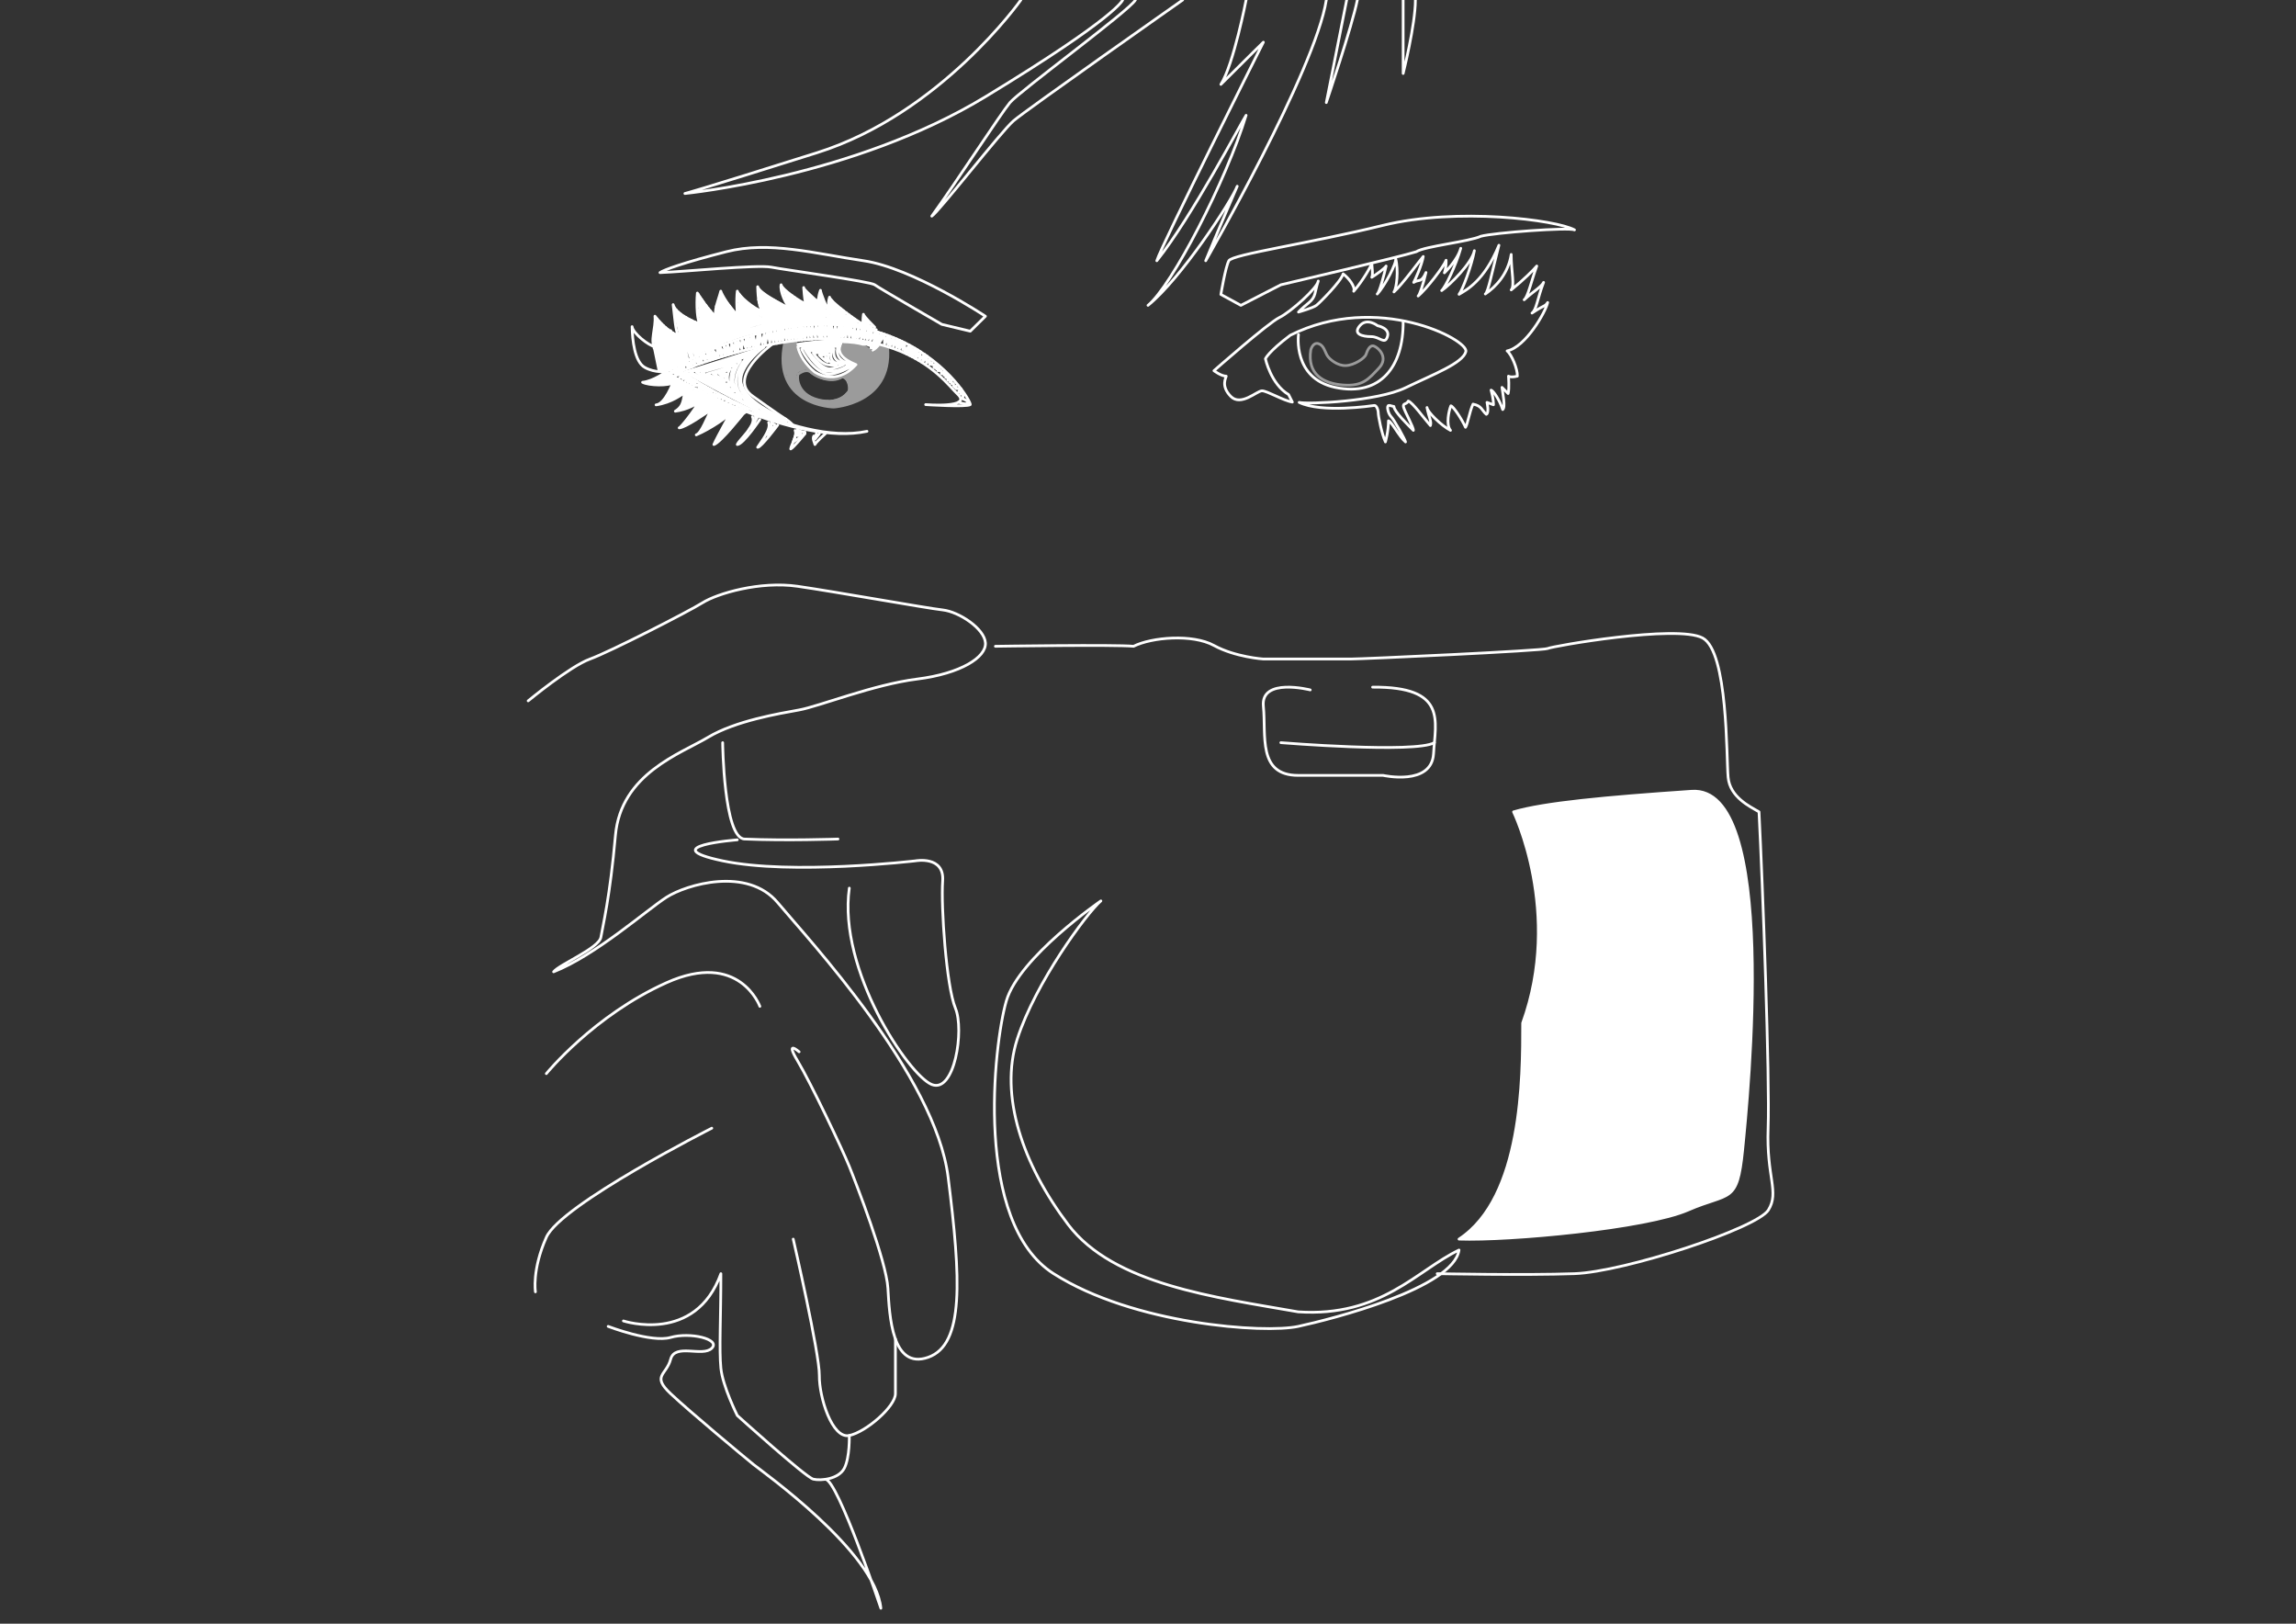 <svg version="1.1" id="Layer_1" xmlns="http://www.w3.org/2000/svg" xmlns:xlink="http://www.w3.org/1999/xlink" x="0px" y="0px"
	 width="841.89px" height="595.28px" viewBox="0 0 841.89 595.28" enable-background="new 0 0 841.89 595.28" xml:space="preserve">
  <rect x="0" y="0" width="841.89" height="595.28" fill="#333333" stroke="none"/>
  <defs>
    <style>
    *{
        stroke-dasharray: 2220;
        transition: 1s;
        animation: strokeDraw 42s forwards;
      }

      html{
        background: black;
      }

      @keyframes strokeDraw {
        100% {
          stroke-dashoffset: 10020;
        }
      }
    </style>
  </defs>
<g>
	<path fill="none" stroke="#9B9B9B" stroke-linecap="round" stroke-linejoin="round" d="M288.193,126.206l3.313-0.627l-3.313,1.46
		l3.313-0.73l-3.727,1.385l4.079-0.399l-4.079,1.306l4.079-0.554l-4.281,1.36l4.583-0.554l-4.583,1.36l4.583-0.705l-4.583,1.561
		l4.982-0.806l-4.982,1.662l5.444-0.957l-5.444,1.763l5.641-1.209l-5.641,2.166l5.942-1.46l-5.942,2.267l6.295-1.662l-6.043,2.316
		l6.345-1.46l-6.194,2.207l6.698-1.703c0,0-7.197,2.917-6.897,2.869s7.404-2.013,7.404-2.013s-6.298,1.97-6.601,3.15
		c0.403,0.425,3.576-1.438,3.576-1.438l-3.223,2.467l2.82-1.309l-2.317,2.115l2.619-1.081l-2.125,1.907l2.075-1.079l-1.662,1.717
		l1.863-0.912l-1.354,1.511l1.703-0.856l-1.178,1.36l1.433-0.755l-0.856,1.259l1.062-0.554l-0.461,1.209l0.91-0.655l-0.448,1.208
		l1.002-0.554l-0.454,1.007l0.957-0.554l-0.101,0.957l0.759-0.302v0.806l0.651-0.403v0.806l0.705-0.453v0.806l0.604-0.353v0.806
		l0.655-0.705v0.926l0.655-0.674v1.058l0.405-0.856l0.35,0.856l0.437-0.705v1.007l0.438-0.686l0.333,0.836l0.354-0.836l0.403,1.189
		l0.403-1.189l0.36,1.441l0.395-1.441l0.325,1.441l0.279-1.441l0.252,1.441l0.353-1.441v1.642l0.554-1.41l0.302,1.41l0.453-1.642
		l0.302,1.642l0.353-1.642l0.353,1.844l0.283-2.099l0.472,2.099v-2.217l0.657,1.915v-2.125l0.652,1.873v-2.139l0.957,2.189
		l-0.383-2.481l1.312,2.582l-0.7-2.956l1.383,2.452l-0.881-2.815l1.801,2.563l-1.222-3.07l2.015,3.119l-1.449-3.722l2.354,2.987
		l-1.768-3.822l2.761,3.822l-2.404-4.753l2.971,4.029l-3.26-5.373l4.116,5.02l-4.576-6.086l5.332,5.734l-5.792-6.721l6.547,6.167
		l-7.345-7.351l8.23,7.238l-7.593-7.56l8.28,7.065l-7.595-7.451l8.254,6.93l-7.56-7.368l8.13,6.876l-7.333-7.442l7.883,6.927
		l-7.12-7.533l7.466,6.849l-6.747-7.483l7.33,6.682l-6.7-7.305l7.363,6.666l-7.003-7.071l7.614,6.558l-8.072-7.364l8.563,6.587
		l-9.369-7.041l9.822,6.226l-10.729-6.628l11.087,5.892l-11.742-6.496l12.146,5.538l-12.889-6.142l13.23,5.168l-14.251-5.773
		l14.547,4.745l-15.252-5.651l15.474,4.676l-16.34-5.597l16.507,4.652l-16.508-5.647l16.625,4.741l-16.233-5.644l10.764,2.746
		l-9.919-3.588l1.644-0.448l5.692,2.346l2.956,2.095l5.097,1.783l-4.306-2.644l4.306,1.436l-3.461-2.166l3.461,1.007l-2.815-1.86
		l2.815,0.651l-2.464-1.57c0,0-1.538,2.362-2.75,3.473c0.101-1.111-8.281-6.968-10.906-3.434s4.746,6.867,5.655,7.372
		c-0.303,0.404-4.847,5.453-10.805,5.164c-10.906-0.188-12.411-14.071-12.411-14.071l-3.977,0.538
		c-4.977,23.44,17.903,23.82,17.903,23.82s21.506-1.211,19.79-21.812"/>
	<path fill="none" stroke="#9B9B9B" stroke-linecap="round" stroke-linejoin="round" d="M311.344,143.28
		c0,0-2.823,5.453-11.257,3.333s-7.929-9.21-7.323-9.553s2.726-1.951,4.51-0.691s7.048,4.58,11.636,1.735
		C312.051,139.14,311.344,143.28,311.344,143.28z"/>
	<path fill="none" stroke="#000000" stroke-linecap="round" stroke-linejoin="round" d="M320.737,120.494"/>
	<g>
		<path fill="none" stroke="#FFFFFF" stroke-linecap="round" stroke-linejoin="round" d="M283.118,126.206
			c0,0-16.958,12.265-7.017,19.093c0,0,9.593,6.867,11.613,8.079s3,2.426,3,2.426"/>
		<path fill="none" stroke="#FFFFFF" stroke-linecap="round" stroke-linejoin="round" d="M302.659,158.985
			c0,0-3.534,3.178-3.837,3.986c-0.101-0.606-1.01-2.121-0.404-3.13"/>
		<path fill="none" stroke="#FFFFFF" stroke-linecap="round" stroke-linejoin="round" d="M295.187,158.985
			c0,0-4.342,5.299-5.251,5.602c0.101-1.414,2.454-4.75,1.616-6.766"/>
		<g>
			<path fill="none" stroke="#FFFFFF" stroke-linecap="round" stroke-linejoin="round" d="M317.907,158.125
				c-25.75,5.655-69.574-18.279-73.517-21.913c80.479-44.431,111.99,10.603,111.384,12.118c-1.313,1.01-16.359,0-16.359,0
				s17.37,1.414,11.715-3.837s-24.945-35.748-96.236-10.502c-1.412,0.808-5.35,2.02-5.35,2.02
				C250.554,136.918,290.942,163.78,317.907,158.125z"/>
			<path fill="none" stroke="#FFFFFF" stroke-linecap="round" stroke-linejoin="round" d="M285.189,155.804
				c0,0-6.16,8.277-7.372,8.176c1.111-1.818,5.076-6.592,4.027-9.088"/>
			<path fill="none" stroke="#FFFFFF" stroke-linecap="round" stroke-linejoin="round" d="M278.628,153.783
				c0,0-6.059,9.085-8.281,9.188c0.606-1.715,7.194-7.073,5.554-10.197"/>
			<path fill="none" stroke="#FFFFFF" stroke-linecap="round" stroke-linejoin="round" d="M351.468,147.441
				c0,0,2.676,1.014,3.33,0.455s-1.373-1.678-1.665-1.585s0.064-1.584,0.064-1.584l-1.009-0.373l0.279-0.653h-1l0.891-1.203h-1.756
				v-1l-0.466,0.525l-0.466-0.525v-0.873h-0.746v-1.119l-0.652,0.466v-1.491l-0.746,0.932v-1.585l-0.746,0.56v-1.328l-0.653,0.489
				v-1.119l-0.932,0.63v-1.166h-0.746v-0.769l-0.56,0.769v-1.421l-0.559,0.746v-1.531l-0.839,1.158v-1.158h-0.746v-0.8l-0.839,0.8
				v-1.825l-1.212,1.305l0.289-2.568l-1.873,2.3l0.918-2.968l-2.16,2.201l0.777-3.121l-2.068,2.375l0.928-3.094l-2.054,2.486
				l1.08-3.072l-2.004,2.6l0.889-3.242l-1.968,2.719l1.012-3.244l-1.69,2.339v-3.216l-0.746,2.47l-0.325-2.99l-0.887,2.804v-3.216
				l-1.025,2.75v-3.206l-1.212,2.833v-3.344l-1.212,3.064v-3.543l-0.788,2.922v-3.22l-1.263,3.22v-3.669l-2.126,3.635l1.036-4
				l-1.8,3.257l0.614-3.629c0,0-1.644,4.448-1.688,3.945s0.788-4.21,0.788-4.21l-2.044,3.346l0.65-3.729l-1.769,3.345l0.672-3.623
				l-1.697,3.25l0.356-3.562l-1.568,3.842l0.443-4.082l-1.748,3.989l0.457-4.238l-1.482,3.958v-4.213l-0.746,4.027l-0.581-4.227
				l-0.667,4.227l-0.43-4.926l-0.945,5.392v-4.949l-1.106,4.297v-4.74l-1.133,5.269v-5.269l-1.018,5.233l-0.454-5.104l-0.474,5.081
				l-1.024-5.211v5.198l-0.932-5.198v4.833l-1.238-4.833v4.833l-1.187-4.83v5.231l-1.038-5.234v4.833l-1.292-4.833v5.328
				l-1.397-5.218v5.3l-1.307-5.409v5.112l-1.252-4.832v5.326l-1.178-5.221v5.332l-1.045-5.225v5.333l-1.165-5.2v4.766l-1.086-4.627
				v5.198l-1.171-5.034v5.034l-1.183-4.853v4.853l-1.282-4.64v4.64l-1.056-4.451v4.812l-0.833-4.655l-0.331,5.306l-0.899-5.06
				l-0.386,4.783l-0.918-4.505l-0.387,4.598l-0.765-4.338l-0.82,4.836l-0.466-4.04l-0.652,4.04l-0.937-3.761l-0.419,4.761
				l-0.392-4.481l-0.426,4.664l-1.137-4.291v4.195l-0.698-3.729l-0.466,3.542l-0.602-3.356v3.45l-0.985-3.663v4.129l-1.493-3.657
				v4.03l-1.301-3.159v4.163l-1.119-4.163v4.467l-1.353-4.053v4.431l-1.537-3.52l0.5,3.816l-1.837-3.664l0.679,4.002l-2.2-3.409
				l0.955,3.781l-2-3.362l0.703,3.759l-2.324-3.091l1.231,3.433l-2.349-2.959l1.307,3.292l-2.264-2.878l1.255,3.204l-2.616-2.603
				l1.273,3.046l-2.306-2.58l0.743,3.106l-1.941-2.553l0.807,2.944l-1.971-2.397l0.549,2.895l-1.718-2.334l0.573,2.873l-1.849-2.249
				l0.712,2.692l-1.756-2.171v2.23l-0.894-1.778v2.625l-1.151-2.033l0.733,2.165l-1.919-1.544l1.456,1.871l-2.266-1.44l3.004,1.32
				l-3.908-0.323l4.415,0.674l-4.415,0.049l4.568,0.443l-2.983,0.582l3.742-0.467l-2.157,1.399l2.821-0.97l-1.516,1.348l2.341-0.822
				l-1.409,1.562l2.051-0.741l-1.119,1.393l2.228-1.128l-1.295,1.789l2.182-1.251l-1.156,1.744l1.771-0.493l-0.56,0.493l1.678-0.493
				l-0.933,1.391l1.771-0.898l-1.186,1.923l2.04-1.658l-0.667,1.752l1.492-1.284l-0.56,1.657l1.316-1.231l-0.478,1.604l1.292-1.153
				l-0.813,2.085l1.573-0.932l-0.28,0.839l1.897-0.702l-0.965,1.262l1.919-0.757l-0.708,1.13l1.633-0.646l-0.421,1.206l1.124-0.844
				l0.182,1.355l0.895-0.808l-0.242,0.808h1.212l-0.56,0.962l1.565-0.789l-0.073,0.789l1.224-0.231l-0.385,1.405l1.718-0.773
				l-0.327,1.546l1.623-0.773v0.773h1.088l0.423,0.869c0,0,4.664,1.445,6.568,1.894"/>
			<path fill="none" stroke="#FFFFFF" stroke-linecap="round" stroke-linejoin="round" d="M292.561,126.206
				c0,0,15.032-2.593,25.347-0.619c1.474,0.282,2.851,0.657,4.075,1.146c-0.28,0.28-1.22,1.286-1.865,1.678l0.619-1.783
				l-1.365,0.944v-1.367l-0.653,0.423l-0.932-0.423h-1.492c0,0-7.01-2.548-23.735,0.901c0.452,2.729,2.886,6.673,6.115,9.229
				c0,0,7.645,5.608,15.196-2.649c-1.585-0.707-8.109-3.13-5.407-7.885c-1.305,0.373-13.701,1.172-14.543,2.144
				c0.373,1.212,5.353,10.19,11.374,9.113c3.449-0.63,6.887-2.699,7.551-3.373c-1.398-0.333-7.234-1.266-5.575-6.859
				c-1.883,0.466-12.085,1.305-12.085,1.305s3.531,6.385,7.473,7.761c4.151,0.8,7.201-1.222,8.753-2.207
				c-2.388-0.707-6.395-0.767-5.557-5.647c-2.051,0.187-9.509,0.652-9.509,0.652s4.044,6.338,7.924,6.526
				c2.89-0.373,5.034-1.531,5.034-1.531c-1.492-0.24-5.499-0.246-4.475-4.902c-1.678,0.373-6.618,0.653-6.618,0.653
				s2.516,3.744,5.033,4.249s3.542,0,3.542,0s-3.641-0.189-3.077-3.783c-1.119,0.279-3.292,0.279-3.292,0.279
				s2.022,2.194,3.105,2.424c-0.653-0.932-0.865-1.678-0.865-1.678"/>
			<path fill="none" stroke="#FFFFFF" stroke-linecap="round" stroke-linejoin="round" d="M288.193,153.678
				c0,0-14.316-5.488-16.274-12.673c-1.771-5.413,5.925-12.125,8.137-13.71c-4.315,1.398-27.055,8.72-28.926,9.043
				c0,0,31.708,17.899,37.063,18.086c-4.248-1.771-15.435-6.554-17.02-12.926s5.5-12.338,5.966-12.618
				c-2.517,1.305-24.052,7.458-24.052,7.458s22.07,12.624,24.73,13.518c-3.195-1.958-13.999-7.831-3.33-19.67
				c-3.688,2.144-19.163,6.246-19.163,6.246s14.882,8.694,16.594,9.602c0,0-6.711-5.059-0.373-13.797
				c-1.678,0.746-14.264,4.289-14.264,4.289l11.747,6.899c0,0-2.848-4.458,0.632-9.736c-2.124,1.066-10.328,3.373-10.328,3.373
				l8.204,4.438c0,0-1.871-3.301,0.28-6.372c-1.958,1.398-6.339,1.934-6.339,1.934l4.475,2.542l0.187-2.542h-2.424l1.492,1.138
				l0.187-0.741"/>
			<path fill="none" stroke="#FFFFFF" stroke-linecap="round" stroke-linejoin="round" d="M292.466,157.405l-1.607,4.605
				c0,0,4.255-2.577,4.328-3.58c-0.986,0.093-2.164-0.61-2.164-0.61l-0.557,1.888l1.082-0.723"/>
			<polyline fill="none" stroke="#FFFFFF" stroke-linecap="round" stroke-linejoin="round" points="299.328,158.985 
				298.862,160.978 300.435,158.985 			"/>
			<path fill="none" stroke="#FFFFFF" stroke-linecap="round" stroke-linejoin="round" d="M282.827,154.892
				c0,0-0.008,3.54-1.323,4.544c1.603-1.845,2.628-3.632,2.628-3.632L282.827,154.892z"/>
			<path fill="none" stroke="#FFFFFF" stroke-linecap="round" stroke-linejoin="round" d="M276.991,152.773
				c0,0,0.384,3.643-2.13,4.391c2.13-2.641,2.957-4.391,2.957-4.391H276.991z"/>
			<path fill="none" stroke="#FFFFFF" stroke-linecap="round" stroke-linejoin="round" d="M321.308,120.884l-5.007-1.235h3.446
				l-2.731-0.731l1.789-0.439l-1.854-1.756l-0.456,1.982l0.911-0.746l-2.536,1.365l0.975,0.39l-9.519-1.365l8.869,0.455
				l-9.949-0.585l8.843-0.325l-9.819,0.195l9.16-1.122l-10.005,1.382l8.941-2.133l-9.852,2.068l8.896-2.762l-9.473,2.681
				l8.381-3.498l-6.309,1.952l5.292-2.733l-5.226,2.018l4.289-2.76l-3.899,1.72l2.805-2.146l-2.805,1.041l1.86-1.625l-2.056,0.455
				l1.366-1.17h-1.496l0.962-1.149l-0.477-0.53l-1.265,6.946l-11.705,2.195l9.819-0.634l0.975-0.976l-2.364,0.26l3.21-2.238
				l-6.633,2.238l-5.007,0.845l11.64-3.967l-11.64,3.122l11.509-3.836l-11.509,3.056l11.489-4.148l-11.489,3.498l11.059-4.444
				l-11.059,3.637l10.282-4.395l-10.282,3.446l9.884-4.227l-0.585-1.755l-0.26,1.365l-4.901,1.808l-0.496-4.343l2.861,2.731
				l-1.886,0.845l-0.26-2.146l1.171,1.105l-5.788,4.292l4.227-2.146l-5.332,1.365l4.165-2.337l-4.685,1.622l3.316-1.951
				l-4.357,1.301l3.736-1.886l-3.736,0.845l2.708-1.782l-3.245,1.067l2.289-1.735l-2.289,0.825l0.993-1.17l-1.496,0.455l0.845-1.3
				l-1.458,0.325l0.678-0.78l-0.678-0.975l3.636,8.973l0.293-1.43l0.39,5.852c0,0-14.435,1.49-24.318,5.687
				c0,0,6.465-4.957,23.929-6.402c-2.146-0.13-11.196-1.042-23.929,5.787c0.167-0.31,1.435-1.431,3.689-2.666
				c0.789-0.432,1.698-0.878,2.723-1.309c0.046-0.02,0.092-0.039,0.138-0.058c4.036-1.672,9.828-3.084,17.084-2.47
				c-0.227-0.78,0-1.041,0-1.041l-0.323-1.384l-0.293-1.256l-0.162-0.692l-11.673-6.421l11.444,7.283l-11.444-6.243l11.64,7.023
				l-11.575-6.243l11.64,6.893l-11.817-5.817l11.947,6.662l-11.785-5.694l11.85,6.28l-11.56-5.084l10.064,5.019l-8.973-3.771
				l7.385,3.641l-7.137-2.619l5.93,2.684c0,0-10.434-1.879-14.84-9.1c-0.115,0.972-0.44,1.037-0.44,1.037s6.633,7.737,13.85,8.193
				c-3.316-0.195-4.227,2.21-13.915-7.088c0.585,1.17,4.877,7.414,10.209,7.673c-2.536,0.065-8.648-4.486-10.209-6.112
				c1.625,2.21,3.122,4.942,8.323,6.567c-2.211-0.65-5.853-1.365-8.128-5.397c1.821,2.861,6.828,5.592,6.828,5.592l-7.246-4.204
				l6.271,4.774l-6.108-3.578l4.807,3.578l-0.78,0.471l-4.303-3.67l3.393,3.931l-9.233-11.379l8.63,11.704l-8.63-11.054
				l7.933,11.314l-8.258-10.859l7.608,11.119l-7.933-10.534l7.413,10.989l-7.413-10.339l6.438,10.664l-6.893-9.754l6.42,10.404
				l-7.009-9.605l6.181,9.996l-6.181-8.778l5.531,9.233l-5.531-7.998l4.88,8.453l-4.76-6.805l4.109,7.391l-5.332-7.933l5.007,9.003
				l-6.128-10.91l5.607,11.465l-6.393-12.428l5.743,12.428l-6.574-13.504l6.118,13.959l-7.141-15.354l6.491,15.668l-7.034-16.438
				l6.319,16.774l-6.837-17.529l6.251,17.854l-6.948-18.906l6.297,18.906l-6.297-17.622l5.517,18.05l-5.517-16.034l4.932,16.034
				l-4.932-13.758l4.282,14.435l-3.836-11.086l3.121,11.086l-3.566-9.054l2.786,9.509l-3.936-10.337l3.025,10.728l-4.267-11.299
				l3.422,11.754l-4.384-12.237l3.669,12.627l-4.807-13.256l4.091,13.646l-4.871-14.12l4.33,14.808l-5.434-15.566l4.284,15.566
				l-5.12-16.239l4.405,16.657l-5.288-17.525l4.183,17.888l-4.617-17.139l3.966,17.426l-2.394-8.55l1.744,9.136l-2.705-9.551
				l1.989,9.941l-2.601-10.259l2.01,10.957l-2.776-11.409l2.001,11.409l-2.83-12.271l2.245,12.477l-3.159-12.837l2.509,13.235
				l-3.366-13.933l2.716,14.453l-3.61-15.25l2.666,15.705l-3.457-16.473c0,0,3.008,17.563,2.924,17.083s-3.595-17.788-3.595-17.788
				l2.606,17.797l-3.417-18.726l2.826,18.94l-3.251-17.935l2.666,17.935l-2.991-15.399l2.081,15.399l-2.406-13.253l1.755,13.253
				l-1.905-9.25c0,0,1.125,9.563,0.995,9.25s-1.852-9.221-1.852-9.221l0.64,9.228l-1.514-9.694l0.483,9.405l-1.143-9.813
				l0.208,9.461l-0.923-9.949c0,0,0.061,9.424,0,9.229s-0.948-9.945-0.948-9.945v9.092l-0.561-9.553c0,0-0.873,9.497-0.655,8.619
				s-0.035-9.23-0.035-9.23l-0.898,7.381l0.41-7.849l-1.387,4.499l0.7-5.227l-0.7-0.662v2.341"/>
			<path fill="none" stroke="#FFFFFF" stroke-linecap="round" stroke-linejoin="round" d="M237.622,140.196l6.768-3.137
				l-5.793,3.137l6.373-3.137l-5.722,3.527l6.553-3.319l-5.253,3.319l5.803-2.957l-4.365,2.957l4.914-2.607l-3.426,2.607l3.774-2.39
				l-2.279,2.39l2.755-2.097l-0.907,1.661l1.533-0.865l-4.682,7.816l5.259-7.896l-4.539,7.896l5.193-7.517l-3.672,6.983l4.359-6.592
				l-2.96,5.812l3.82-5.592l-2.454,4.812l3.183-4.149l-1.492,3.109l2.016-2.47l-1.457,3.162l2.47-2.973l-3.744,8.003l4.413-7.65
				l-3.568,7.65l4.544-7.142l-3.309,6.689l4.059-6.304l-3.083,6.304l4.044-5.817l-2.548,4.773l3.381-4.357l-1.756,3.265l2.539-2.879
				l-2.399,3.678l3.051-3.359l-8.262,11.263l8.789-11.008l-7.554,10.173l8.38-9.776l-7.08,9.231l7.744-8.916l-5.923,8.019
				l6.556-7.722l-4.346,6.096l5.004-5.791l-3.053,4.62l3.752-4.298l-2.071,3.615l2.806-3.615l-6.112,11.389l6.567-10.718
				l-5.267,10.062l6.047-9.725l-4.812,9.013l5.541-8.81l-4.175,7.899l4.714-7.663l-3.349,7.013l4.076-6.698l-2.645,5.592
				l3.188-5.359l-1.563,4.346l2.514-3.942l-0.547,2.589l1.521-2.182l-6.349,11.965l6.904-11.736l-5.799,10.952l6.582-10.632
				l-4.761,8.812l5.746-8.416l-2.82,4.786l3.751-4.417l0.878,0.342l-1.125,0.871c0,0-8.28,10.498-10.704,11.207
				c1.212-2.826,7.624-14.315,6.665-12.217c-0.747,1.634-8.08,6.564-13.128,8.683c2.02-0.708,4.039-6.865,5.655-9.39
				c-2.02,1.414-9.492,6.665-11.916,6.815c0.606-0.051,5.756-6.613,7.372-9.76c-0.505,0.893-4.645,3.147-8.785,3.652
				c3.333-2.02,2.727-4.746,3.534-6.867c-1.01,0.605-4.847,3.737-10.603,4.544c3.333-0.202,6.261-8.281,6.261-8.281
				c-1.285,1.434-8.987,1.212-11.209,0c4.039-0.404,8.781-3.939,8.781-3.939s-4.237,0.607-7.973-1.514s-4.544-9.998-4.646-14.946
				c0.303,2.423,6.059,6.968,8.382,7.372c-1.918-1.515,0.404-7.069,0-11.209c2.625,3.534,6.463,6.564,9.29,7.473
				c-1.717-0.707-1.716-4.342-2.625-11.714c1.111,4.342,11.411,7.675,10.099,7.245s-1.616-7.446-1.212-11.486
				c0.404,0.707,4.241,6.564,7.069,8.988c-1.414-1.918,0.808-6.665,1.515-9.694c0.101,0.909,3.635,6.766,6.564,9.694
				c-0.707-0.605-0.909-6.665-0.504-9.694c0.405,1.616,6.058,6.665,9.593,7.573c-1.515-1.111-2.02-4.544-2.123-9.189
				c0.604,2.323,8.888,6.563,12.118,8.28c-1.719-1.515-4.037-6.564-3.532-8.987c0.303,1.717,6.968,6.261,9.391,7.17
				c-0.707-0.808-0.808-2.323-1.111-6.16c-0.202,0.707,4.443,4.342,5.403,5.655c-0.05-0.404-0.151-2.02,0.757-4.645
				c-0.101,0.606,2.423,7.069,3.332,8.028c0.101-0.354-0.909-2.877,0-5.503c-0.101,1.414,10.603,9.291,12.421,9.971
				c-0.303-0.329-0.202-2.195,0-3.71c0,0.707,4.14,4.746,4.14,4.746"/>
		</g>
	</g>
</g>
<path fill="none" stroke="#FFFFFF" stroke-linecap="round" stroke-linejoin="round" d="M445.125,135.905c0,0,19.875-17.5,24-19.5
	s14-10.875,14.25-13.375c-1.375,4.125-0.75,5.75-3.5,8s-3.75,3.375-3.75,3.375s5.375-1.5,6.625-2.5s9-8.75,9.75-11.5
	c1.875,1.375,4.625,4.75,3.875,6.375c3.625-4.25,6.375-9.25,6.625-10.25c0.125,2,0.5,4,0,5.125c1.625-1,4.75-3.25,5.25-4.125
	c-0.625,2.875-2.5,9.875-3.25,10.25c2.75-2.875,7.25-11.5,6.75-13c1.125,4.25,0.375,10.875-0.625,12.25c3-2.625,10-12.25,10.75-13
	c-0.5,3.125-3,8.625-3.5,9.5c1.875-1.25,2.75,0.375,4.5-3.625c-1.125,4.75-2.375,8.25-2.875,8.625c3-2.5,9.375-10.75,10.25-13.125
	c0.125,2.625-0.625,4.625-0.625,4.625s4.75-4.5,6-9c-1.75,6.25-5.625,14.25-7,15.5c3-2,11.125-10.125,12-14.625
	c-1,5.5-4.375,14.5-5.625,16c2.75-1.625,9.25-4.875,14.625-18c-2.5,9.75-4,17.375-5,17.875c3.875-2.625,8.375-7.375,9.5-14.5
	c0,6.375,1.375,11.5,0,13c4.375-3.5,8.25-7.375,9.375-8.75c-2,5.5-3.25,11.375-4.625,12.375c3.25-3,6.375-4.75,7.125-6.375
	c-2.25,5.875-2.625,10.125-4.25,11.25c4.875-3.25,4.625-2.25,5.75-3.875c-0.75,3.5-8.125,16.375-14.875,17.75
	c1.625,1.25,3.875,6.625,3.75,9.25c-2.5,0.625-3.25,0-3.25,0s0.375,4.5-0.125,6.375c-1.25-1.25-2.25-2.25-2.25-2.25
	c0.25,2.25,1.375,7.25,0.25,8.125c-1.125-3.5-3.375-6.875-4.25-7.125c0.875,3.125,0.875,5,0.875,5.375
	c-1-0.375-2.375-0.875-2.375-0.875s0.875,3.875-0.25,4.375c-1.625-1.375-1.625-3.125-4.875-3.75c-1.25,2.625-2,7.5-2.75,8.5
	c-1.375-3-4.5-7.75-5.375-7.875c-0.75,1.75-1.875,7-0.125,9c-3.25-1.625-8.5-6.75-8.625-8.375c0.75,3.875,1.75,5.125,1.25,6.625
	c-2-2.25-6.625-8.625-8.125-9c-0.625,1.375-2,0.625-1.75,2.125c0.5,1.875,3.75,7.5,3.625,8.625c-2-2-7.125-7-7.125-8.75
	c-1.875-0.375-1-0.375-1.875-0.375s-0.375,2.75,0.75,4c1.25,1.25,5.375,8.75,5.375,9.375c-2.375-2-5-7.375-6.25-7.75
	c0,3.875-1.125,7.75-1.125,7.75c-1.375-3-2.625-9.5-2.625-10.625s-0.625-2.875-1.5-2.75s-19.125,2.875-27.5-1.125
	c3.375,0.75,28.625-0.375,39-5.375s21-9,22.125-13.25s-32.375-22-64.375-6C465,129.03,464,131.53,464,131.53s1.991,9.284,8.5,13.125
	c1,2,1.375,2.75,1.375,2.75c-3.25-0.5-9.25-4.125-11.125-4.125s-7.75,5.875-11.5,2s-1.625-6.875-1.625-7.375
	C447.75,137.905,445.125,135.905,445.125,135.905z"/>
<path fill="none" d="M463.25,141.28c0,0-7.125-8.375-10.375-5.875s-3.125,7.75,0.875,7.625S461.625,140.405,463.25,141.28z"/>
<path fill="none" stroke="#FFFFFF" stroke-linecap="round" stroke-linejoin="round" d="M476.125,122.655
	c0,0-2.235,16.075,13.5,19.375c16.688,3.5,25.028-7.875,24.875-24.127"/>
<path fill="none" stroke="#9B9B9B" stroke-linecap="round" stroke-linejoin="round" d="M480.625,128.28c0,0,0.75-2.875,2.75-2.312
	s2.375,2.82,3.25,4.316s3.875,3.871,6.875,3.746s6.875-2.631,7.375-4.065s1.375-3.685,3-3.06s5.375,4.193,1.75,8.034
	s-5.83,6.787-13.125,6.216S479.281,137.251,480.625,128.28z"/>
<path fill="none" stroke="#FFFFFF" stroke-linecap="round" stroke-linejoin="round" d="M505.125,119.405c0,0,4.625,0.875,3.625,4
	s-2.75,0-6,0s-6.75-0.938-4.125-4S505.125,119.405,505.125,119.405z"/>
<path fill="none" stroke="#FFFFFF" stroke-linecap="round" stroke-linejoin="round" d="M447.667,107.947l7.333,4l14.667-7.544
	c0,0,44.666-10.456,49.666-12.123c3-2,19.334-3.667,23.667-5.667c5-1.333,32.333-3.333,34.333-2.333
	c-6.666-3.667-43.026-8.333-70.18-1.667s-55.324,10.629-56.572,12.981S447.667,107.947,447.667,107.947z"/>
<path fill="none" stroke="#FFFFFF" stroke-linecap="round" stroke-linejoin="round" d="M345.333,118.918l10.449,2.501l5.551-5.472
	c0,0-26.667-17.703-44.667-20.352S282,88.28,266.333,92.28s-23,6.667-24.333,7.667c9-0.333,35.637-3,40.818-2
	s36.323,5.245,37.919,6.456S345.333,118.918,345.333,118.918z"/>
<path fill="none" stroke="#FFFFFF" stroke-linecap="round" stroke-linejoin="round" d="M193.663,256.946
	c0,0,15.334-12.667,22.667-15.333s36-17.333,41.333-20.667s20.939-8,34.803-6s47.197,8,53.197,8.667s15.342,6.852,15.671,12.093
	s-9.004,11.241-25.004,13.241s-35.947,10-43.307,11.333s-23.36,4-33.36,10s-32,13.333-34,36s-4.666,33.333-5.333,37.333
	s-15.333,10-17.333,12.667c15.333-6,34.122-22.666,41.394-27.333s29.659-11.333,40.799,2s57.806,63.332,62.473,100.666
	s6,61.333-7.333,66s-14.173-15.333-14.753-25.333s-11.748-38.667-14.164-44.667s-14.143-30.666-18.946-38.666
	s0.557-3.334,0.557-3.334"/>
<path fill="none" stroke="#FFFFFF" stroke-linecap="round" stroke-linejoin="round" d="M278.628,368.946
	c0,0-7.511-20.667-34.238-8.667s-44.061,33.333-44.061,33.333"/>
<path fill="none" stroke="#FFFFFF" stroke-linecap="round" stroke-linejoin="round" d="M260.996,413.612c0,0-55.333,28-60.667,40
	s-4,20-4,20"/>
<path fill="none" stroke="#FFFFFF" stroke-linecap="round" stroke-linejoin="round" d="M290.858,454.279c0,0,9.682,42,9.577,50
	s4.726,23.333,10.977,22s16.917-10.666,16.917-15.333s0-20.069,0-20.069"/>
<path fill="none" stroke="#FFFFFF" stroke-linecap="round" stroke-linejoin="round" d="M228.589,484.279
	c0,0,26.407,8.667,35.741-17.333c0,16-0.667,27.999,0,34.666s6.018,17.334,6.018,17.334s25.079,22.666,27.864,23.333
	s9.313,0,11.382-4s1.818-12,1.818-12"/>
<path fill="none" stroke="#FFFFFF" stroke-linecap="round" stroke-linejoin="round" d="M222.996,486.279
	c0,0,15.83,6.082,22.915,4.041s18.418,0.626,15.085,3.959s-13.503-1.943-15.085,4.028s-7.085,5.973,0,12.639
	s27.105,23.334,30.429,26s44.656,31.999,46.656,52.666c0,0-15.889-47.22-20.337-47.276"/>
<path fill="none" stroke="#FFFFFF" stroke-linecap="round" stroke-linejoin="round" d="M456.915,0c0,0-4.574,23.608-9.248,30.941
	c7.326-7.333,15.583-15.471,15.583-15.471s-37.24,74.112-39.082,80.125c12.825-15.987,31.336-51.321,32.747-53.321
	c-7.255,24-27.353,62.679-35.97,69.673c12.048-9.673,30.715-38.34,32.715-43.673c-6.667,15.333-11.562,27.321-11.562,27.321
	S482.326,25.727,486.326,0"/>
<path fill="none" stroke="#FFFFFF" stroke-linecap="round" stroke-linejoin="round" d="M493.794,0l-7.468,37.607
	c0,0,9.424-27.882,11.379-37.608"/>
<path fill="none" stroke="#FFFFFF" stroke-linecap="round" stroke-linejoin="round" d="M514.502,0v26.941
	c0,0,4.491-17.883,4.491-26.941"/>
<path fill="none" stroke="#FFFFFF" stroke-linecap="round" stroke-linejoin="round" d="M433.66,0c0,0-57.333,40.274-62,44.274
	s-27.333,33.271-30,34.969c9.333-12.969,25.333-37.635,28.667-41.635s44-33.881,46-37.607"/>
<path fill="none" stroke="#FFFFFF" stroke-linecap="round" stroke-linejoin="round" d="M374.327,0c0,0-29.356,41.673-74.678,55.974
	S251.13,70.941,251.13,70.941s61.748-6.044,110.203-35.471S411.66,0,411.66,0"/>
<path fill="none" stroke="#FFFFFF" stroke-linecap="round" stroke-linejoin="round" d="M264.988,272.271c0,0,0.346,35,8.008,35.333
	c15.325,0.667,34.276,0,34.276,0"/>
<path fill="none" stroke="#FFFFFF" stroke-linecap="round" stroke-linejoin="round" d="M364.988,236.937c0,0,44-0.667,50.667,0
	c6.667-3.333,21.607-4.593,29.47-0.296s18.125,4.963,18.125,4.963s27.613,0,32.009,0s70.753-3.039,72.241-3.853
	s47.488-8.892,56.821-3.853s8.666,43.706,9.333,51.039s8.001,10.74,11.334,12.703c1.333,26.63,4,97.981,3.333,115.972
	s4.211,23.342,0.105,30s-52.749,22.677-71.094,23.334s-50.345,0-50.345,0"/>
<path fill="none" stroke="#FFFFFF" stroke-linecap="round" stroke-linejoin="round" d="M270.348,307.899
	c0,0-30.693,2.371-5.36,7.704s70.667,0,70.667,0s10.667-2.001,10,7.333s1.333,38.667,4.667,46.667s-0.271,31.331-8.661,28
	s-34.471-42-30.238-72"/>
<path fill="none" stroke="#FFFFFF" stroke-linecap="round" stroke-linejoin="round" d="M480.434,252.937c0,0-18.255-4.667-17.184,6
	s-2.207,25.333,12.766,25.333s31.138,0,31.138,0s17.834,4,18.501-8s5.119-24.562-22.356-24.35"/>
<path fill="none" stroke="#FFFFFF" stroke-linecap="round" stroke-linejoin="round" d="M469.654,272.271c0,0,49.293,4,56.313,0"/>
<path fill="#FFFFFF" stroke="#FFFFFF" stroke-linecap="round" stroke-linejoin="round" d="M554.988,297.64
	c0,0,18,36.901,3.333,77.432c0,19.864,0.001,63.883-23.333,79.207c18.666,0.657,68.667-3.991,84-10.667s18-2.009,20-22.009
	s13.333-133.704-18.667-131.519S566.322,294.344,554.988,297.64z"/>
<path fill="none" stroke="#FFFFFF" stroke-linecap="round" stroke-linejoin="round" d="M403.667,330.281
	c0,0-30,20.667-34.667,36.667s-12,81.33,17.333,99.998s77.365,21.998,89.683,19.333s56.961-13.998,58.973-27.998
	c-15.321,7.333-28.624,24.667-58.973,22.667c-30.349-5.334-67.683-10-84.349-32s-25.333-47.333-18.667-68
	S398.333,334.948,403.667,330.281z"/>
</svg>
